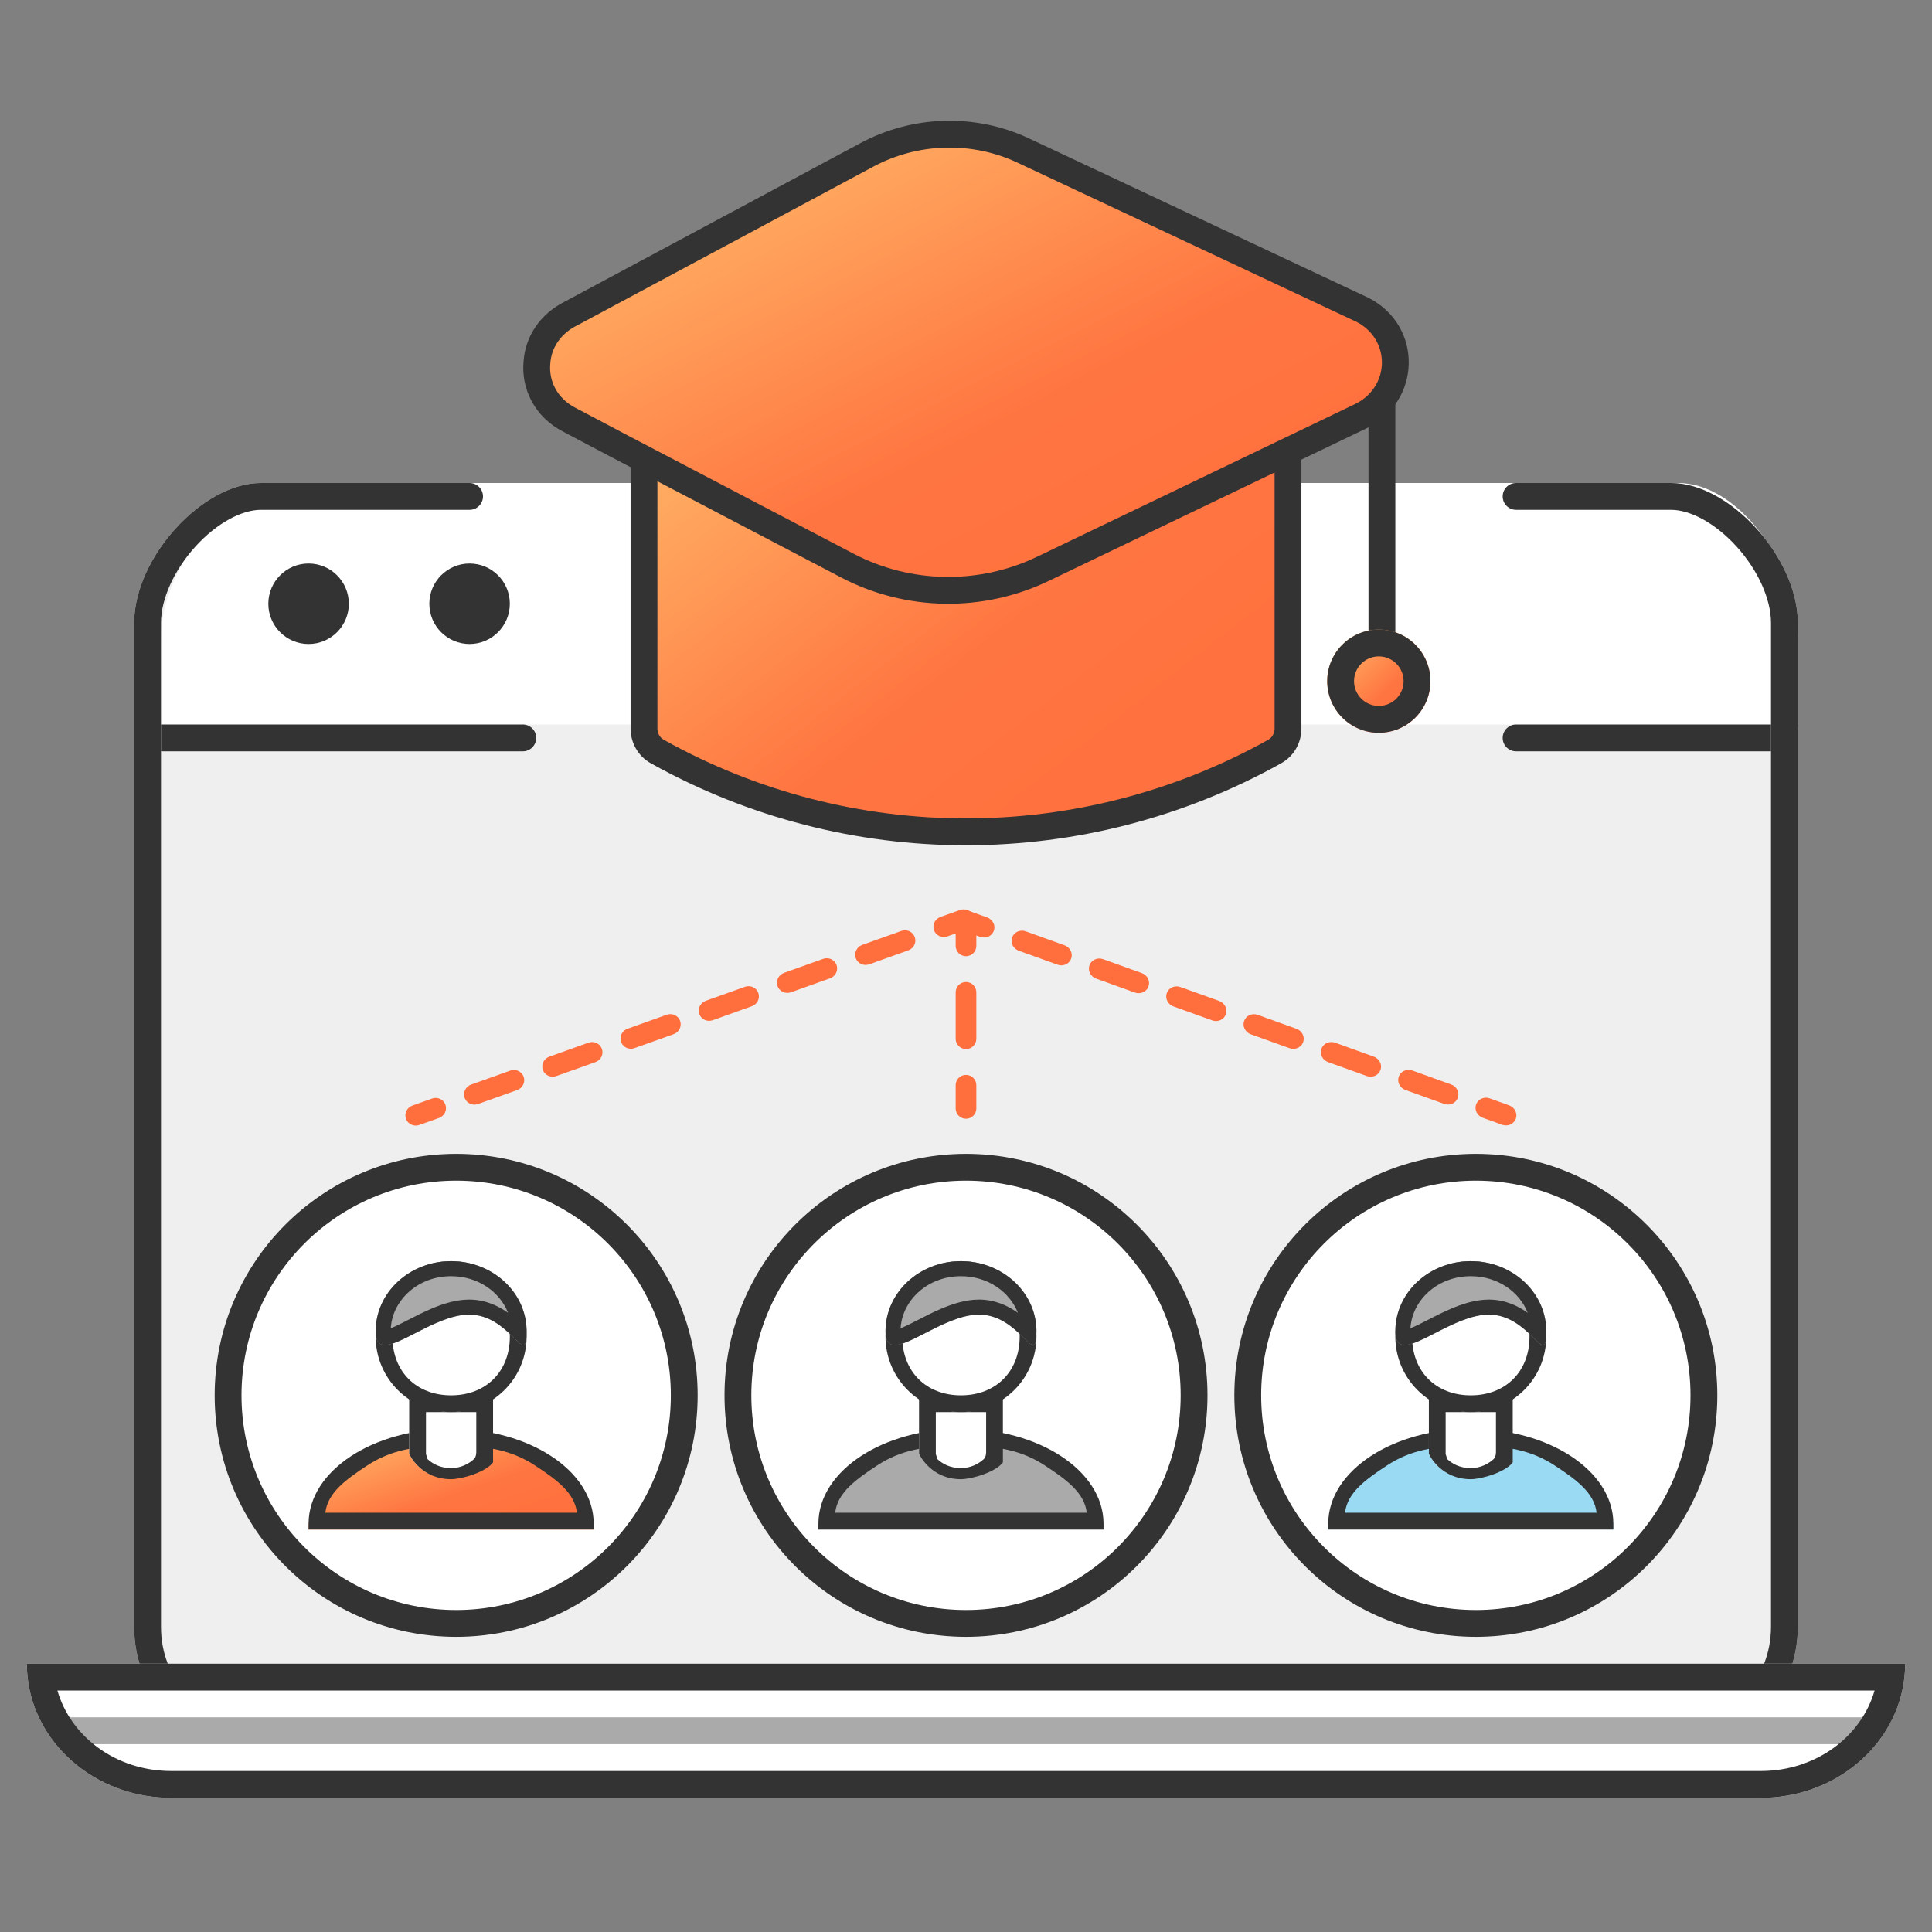 <svg xmlns="http://www.w3.org/2000/svg" width="72" height="72" viewBox="0 0 72 72" fill="none">
<rect x="0" y="0" width="72" height="72" fill="#808080" stroke="none"/>
<path d="M63.036 65H8.964C6.775 65 5 63.042 5 60.629V23.211C5 20.797 7.531 18 9.72 18H62.28C64.469 18 67 20.797 67 23.211V60.629C66.994 63.042 65.225 65 63.036 65Z" fill="#EFEFEF"/>
<path d="M62.537 18H10.873C8.595 18 6 21.086 6 23.791V27H67V23.784C67 21.086 64.82 18 62.537 18Z" fill="white"/>
<path d="M11.5 24C12.328 24 13 23.328 13 22.5C13 21.672 12.328 21 11.5 21C10.672 21 10 21.672 10 22.5C10 23.328 10.672 24 11.5 24Z" fill="#333333"/>
<path d="M17.5 24C18.328 24 19 23.328 19 22.5C19 21.672 18.328 21 17.5 21C16.672 21 16 21.672 16 22.5C16 23.328 16.672 24 17.5 24Z" fill="#333333"/>
<path fill-rule="evenodd" clip-rule="evenodd" d="M56 27.5C56 27.224 56.224 27 56.5 27H65.348H66V28H56.5C56.224 28 56 27.776 56 27.5ZM19.483 28C19.76 28 19.983 27.776 19.983 27.5C19.983 27.224 19.76 27 19.483 27H6.652H6V28H19.483Z" fill="#333333"/>
<path fill-rule="evenodd" clip-rule="evenodd" d="M36 34C36.212 34 36.385 34.172 36.385 34.385L36.385 35.25C36.385 35.462 36.212 35.635 36 35.635C35.787 35.635 35.615 35.462 35.615 35.25L35.615 34.385C35.615 34.172 35.787 34 36 34ZM36 36.596C36.212 36.596 36.385 36.768 36.385 36.981L36.385 38.712C36.385 38.924 36.212 39.096 36 39.096C35.787 39.096 35.615 38.924 35.615 38.712L35.615 36.981C35.615 36.768 35.787 36.596 36 36.596ZM36 40.058C36.212 40.058 36.385 40.23 36.385 40.442L36.385 41.308C36.385 41.52 36.212 41.692 36 41.692C35.787 41.692 35.615 41.52 35.615 41.308L35.615 40.442C35.615 40.23 35.787 40.058 36 40.058Z" fill="#FF6F3D"/>
<path fill-rule="evenodd" clip-rule="evenodd" d="M35.558 34.156C35.63 33.956 35.858 33.855 36.068 33.931L36.788 34.19C36.998 34.265 37.11 34.489 37.038 34.688C36.966 34.888 36.737 34.989 36.528 34.914L35.807 34.654C35.598 34.579 35.486 34.356 35.558 34.156ZM37.719 34.934C37.791 34.734 38.02 34.633 38.229 34.709L39.67 35.227C39.88 35.303 39.991 35.526 39.919 35.726C39.847 35.926 39.619 36.027 39.41 35.951L37.969 35.432C37.759 35.357 37.647 35.134 37.719 34.934ZM40.601 35.971C40.673 35.772 40.901 35.671 41.111 35.746L42.552 36.265C42.761 36.34 42.873 36.563 42.801 36.763C42.729 36.963 42.501 37.064 42.291 36.989L40.85 36.47C40.641 36.394 40.529 36.171 40.601 35.971ZM43.483 37.009C43.555 36.809 43.783 36.708 43.993 36.784L45.434 37.302C45.643 37.378 45.755 37.601 45.683 37.801C45.611 38.001 45.383 38.102 45.173 38.026L43.732 37.507C43.523 37.432 43.411 37.209 43.483 37.009ZM46.365 38.046C46.437 37.846 46.665 37.745 46.874 37.821L48.315 38.34C48.525 38.415 48.637 38.638 48.565 38.838C48.493 39.038 48.264 39.139 48.055 39.063L46.614 38.545C46.404 38.469 46.293 38.246 46.365 38.046ZM49.246 39.084C49.318 38.884 49.547 38.783 49.756 38.858L51.197 39.377C51.407 39.453 51.518 39.676 51.447 39.876C51.374 40.075 51.146 40.176 50.937 40.101L49.496 39.582C49.286 39.507 49.175 39.283 49.246 39.084ZM52.128 40.121C52.2 39.921 52.428 39.82 52.638 39.896L54.079 40.415C54.289 40.49 54.4 40.713 54.328 40.913C54.256 41.113 54.028 41.214 53.818 41.138L52.377 40.62C52.168 40.544 52.056 40.321 52.128 40.121ZM55.01 41.158C55.082 40.959 55.31 40.858 55.52 40.933L56.24 41.193C56.45 41.268 56.562 41.491 56.49 41.691C56.418 41.891 56.189 41.992 55.98 41.916L55.259 41.657C55.05 41.582 54.938 41.358 55.01 41.158Z" fill="#FF6F3D"/>
<path fill-rule="evenodd" clip-rule="evenodd" d="M36.278 34.142C36.349 34.342 36.241 34.563 36.036 34.636L35.307 34.897C35.103 34.97 34.879 34.867 34.807 34.667C34.736 34.467 34.844 34.245 35.049 34.172L35.778 33.912C35.982 33.839 36.206 33.942 36.278 34.142ZM34.091 34.923C34.163 35.123 34.055 35.344 33.85 35.417L32.392 35.938C32.187 36.011 31.963 35.908 31.892 35.708C31.821 35.508 31.929 35.287 32.133 35.214L33.591 34.693C33.796 34.62 34.02 34.723 34.091 34.923ZM31.176 35.964C31.247 36.164 31.139 36.385 30.935 36.458L29.477 36.979C29.272 37.052 29.048 36.949 28.977 36.749C28.905 36.549 29.014 36.328 29.218 36.255L30.676 35.734C30.881 35.661 31.105 35.764 31.176 35.964ZM28.261 37.005C28.332 37.205 28.224 37.426 28.019 37.499L26.562 38.02C26.357 38.093 26.133 37.99 26.061 37.79C25.99 37.59 26.098 37.369 26.303 37.296L27.761 36.775C27.965 36.702 28.189 36.805 28.261 37.005ZM25.346 38.046C25.417 38.246 25.309 38.468 25.104 38.541L23.646 39.061C23.442 39.134 23.218 39.031 23.146 38.831C23.075 38.631 23.183 38.41 23.388 38.337L24.845 37.816C25.05 37.743 25.274 37.846 25.346 38.046ZM22.43 39.087C22.502 39.287 22.394 39.509 22.189 39.582L20.731 40.102C20.526 40.175 20.302 40.072 20.231 39.873C20.16 39.672 20.268 39.451 20.473 39.378L21.93 38.857C22.135 38.784 22.359 38.887 22.43 39.087ZM19.515 40.128C19.587 40.328 19.478 40.55 19.274 40.623L17.816 41.143C17.611 41.217 17.387 41.114 17.316 40.914C17.244 40.714 17.352 40.492 17.557 40.419L19.015 39.898C19.22 39.825 19.444 39.928 19.515 40.128ZM16.6 41.169C16.671 41.369 16.563 41.591 16.358 41.664L15.63 41.924C15.425 41.997 15.201 41.894 15.129 41.694C15.058 41.494 15.166 41.273 15.371 41.2L16.1 40.94C16.305 40.866 16.528 40.969 16.6 41.169Z" fill="#FF6F3D"/>
<path fill-rule="evenodd" clip-rule="evenodd" d="M63.036 64H8.964C7.417 64 6 62.585 6 60.629V23.211C6 22.326 6.483 21.252 7.28 20.371C8.089 19.479 9.021 19 9.72 19H17.5C17.776 19 18 18.776 18 18.5C18 18.224 17.776 18 17.5 18H9.72C7.531 18 5 20.797 5 23.211V60.629C5 63.042 6.775 65 8.964 65H63.036C65.225 65 66.994 63.042 67 60.629V23.211C67 20.797 64.469 18 62.28 18H56.5C56.224 18 56 18.224 56 18.5C56 18.776 56.224 19 56.5 19H62.28C62.979 19 63.911 19.479 64.72 20.371C65.517 21.252 66 22.326 66 23.211L66 60.626L66 60.627C65.994 62.587 64.58 64 63.036 64Z" fill="#333333"/>
<path d="M1 62H71C71 64.761 68.589 67 65.615 67H6.385C3.411 67 1 64.761 1 62Z" fill="white"/>
<path fill-rule="evenodd" clip-rule="evenodd" d="M69.236 65H2.764L2 64H70L69.236 65Z" fill="#AAAAAA"/>
<path fill-rule="evenodd" clip-rule="evenodd" d="M71 62H1C1 62.343 1.037 62.677 1.108 63C1.607 65.282 3.78 67 6.385 67H65.615C68.22 67 70.393 65.282 70.892 63C70.963 62.677 71 62.343 71 62ZM69.86 63H2.14C2.621 64.688 4.291 66 6.385 66H65.615C67.709 66 69.379 64.688 69.86 63Z" fill="#333333"/>
<path d="M17 61C21.971 61 26 56.971 26 52C26 47.029 21.971 43 17 43C12.029 43 8 47.029 8 52C8 56.971 12.029 61 17 61Z" fill="white"/>
<path fill-rule="evenodd" clip-rule="evenodd" d="M17 44C12.582 44 9 47.582 9 52C9 56.418 12.582 60 17 60C21.418 60 25 56.418 25 52C25 47.582 21.418 44 17 44ZM8 52C8 47.029 12.029 43 17 43C21.971 43 26 47.029 26 52C26 56.971 21.971 61 17 61C12.029 61 8 56.971 8 52Z" fill="#333333"/>
<path d="M16.812 53.25C13.88 53.25 11.5 54.93 11.5 57H22.125C22.125 54.93 19.745 53.25 16.812 53.25Z" fill="url(#paint0_linear_1278_2001)"/>
<path fill-rule="evenodd" clip-rule="evenodd" d="M13.082 54.266C14.046 53.634 15.366 53.25 16.812 53.25C18.259 53.25 19.579 53.634 20.543 54.266C21.507 54.897 22.125 55.785 22.125 56.781V57H11.5V56.781C11.5 55.785 12.118 54.897 13.082 54.266ZM12.125 56.375H21.5C21.418 55.628 20.728 55.131 19.938 54.613C19.07 54.045 18.157 53.875 16.812 53.875C15.468 53.875 14.555 54.045 13.688 54.613C12.897 55.131 12.207 55.628 12.125 56.375Z" fill="#333333"/>
<path d="M18.052 54.181C18.052 54.181 17.6 55.069 16.651 55.069C15.635 55.069 15.25 54.181 15.25 54.181C15.25 53.452 15.25 52.729 15.25 52H18.057V54.181H18.052Z" fill="white"/>
<path fill-rule="evenodd" clip-rule="evenodd" d="M15.25 52H18.375V54.341V54.5C18.107 54.861 17.216 55.125 16.81 55.125C16.253 55.125 15.865 54.898 15.621 54.673C15.499 54.561 15.413 54.45 15.356 54.366C15.328 54.324 15.307 54.288 15.293 54.262C15.285 54.249 15.28 54.239 15.276 54.231L15.271 54.221L15.269 54.218L15.269 54.217L15.268 54.216C15.268 54.216 15.268 54.216 15.276 54.231L15.268 54.216L15.25 54.177V52ZM15.875 54.188C15.858 54.163 15.884 54.204 15.875 54.188L15.936 54.379C16.118 54.546 16.398 54.711 16.81 54.711C17.187 54.711 17.469 54.549 17.663 54.376C17.76 54.29 17.75 54.085 17.75 54.085V52.625H15.875V54.188Z" fill="#333333"/>
<ellipse cx="16.812" cy="50.125" rx="2.188" ry="2.5" fill="white"/>
<path fill-rule="evenodd" clip-rule="evenodd" d="M16.812 47.625C15.512 47.625 14.625 48.513 14.625 49.812C14.625 51.112 15.512 52 16.812 52C18.112 52 19 51.112 19 49.812C19 48.513 18.112 47.625 16.812 47.625ZM14 49.812C14 48.259 15.259 47 16.812 47C18.366 47 19.625 48.259 19.625 49.812C19.625 51.366 18.366 52.625 16.812 52.625C15.259 52.625 14 51.366 14 49.812Z" fill="#333333"/>
<path d="M19.625 49.612C19.625 51.056 19.039 48.992 17.485 48.992C15.931 48.992 14 51.056 14 49.612C14 48.169 15.258 47 16.812 47C18.366 47 19.625 48.169 19.625 49.612Z" fill="#AAAAAA"/>
<path fill-rule="evenodd" clip-rule="evenodd" d="M19.624 49.535C19.58 48.127 18.338 47 16.812 47C15.258 47 14 48.169 14 49.612C14 50.441 14.635 50.114 15.471 49.686C16.092 49.367 16.823 48.992 17.485 48.992C18.206 48.992 18.719 49.437 19.061 49.769C19.07 49.777 19.078 49.785 19.086 49.793C19.109 49.816 19.131 49.837 19.153 49.858C19.483 50.184 19.625 50.324 19.625 49.612C19.625 49.602 19.625 49.592 19.625 49.581C19.624 49.566 19.624 49.551 19.624 49.535ZM18.933 48.925C18.57 48.666 18.086 48.432 17.485 48.432C16.983 48.432 16.488 48.596 16.065 48.777C15.764 48.906 15.458 49.062 15.195 49.197C15.093 49.25 14.997 49.299 14.911 49.342C14.775 49.409 14.661 49.462 14.563 49.501C14.627 48.452 15.572 47.56 16.812 47.56C17.817 47.56 18.628 48.145 18.933 48.925Z" fill="#333333"/>
<path d="M36 61C40.971 61 45 56.971 45 52C45 47.029 40.971 43 36 43C31.029 43 27 47.029 27 52C27 56.971 31.029 61 36 61Z" fill="white"/>
<path fill-rule="evenodd" clip-rule="evenodd" d="M36 44C31.582 44 28 47.582 28 52C28 56.418 31.582 60 36 60C40.418 60 44 56.418 44 52C44 47.582 40.418 44 36 44ZM27 52C27 47.029 31.029 43 36 43C40.971 43 45 47.029 45 52C45 56.971 40.971 61 36 61C31.029 61 27 56.971 27 52Z" fill="#333333"/>
<path d="M35.812 53.25C32.88 53.25 30.5 54.93 30.5 57H41.125C41.125 54.93 38.745 53.25 35.812 53.25Z" fill="#AAAAAA"/>
<path fill-rule="evenodd" clip-rule="evenodd" d="M32.082 54.266C33.046 53.634 34.366 53.25 35.812 53.25C37.259 53.25 38.579 53.634 39.543 54.266C40.507 54.897 41.125 55.785 41.125 56.781V57H30.5V56.781C30.5 55.785 31.118 54.897 32.082 54.266ZM31.125 56.375H40.5C40.418 55.628 39.728 55.131 38.938 54.613C38.071 54.045 37.157 53.875 35.812 53.875C34.468 53.875 33.554 54.045 32.688 54.613C31.897 55.131 31.207 55.628 31.125 56.375Z" fill="#333333"/>
<path d="M37.052 54.181C37.052 54.181 36.6 55.069 35.651 55.069C34.635 55.069 34.25 54.181 34.25 54.181C34.25 53.452 34.25 52.729 34.25 52H37.057V54.181H37.052Z" fill="white"/>
<path fill-rule="evenodd" clip-rule="evenodd" d="M34.25 52H37.375V54.341V54.5C37.107 54.861 36.216 55.125 35.81 55.125C35.253 55.125 34.865 54.898 34.621 54.673C34.499 54.561 34.413 54.45 34.356 54.366C34.328 54.324 34.307 54.288 34.292 54.262C34.285 54.249 34.28 54.239 34.276 54.231L34.271 54.221L34.269 54.218L34.269 54.217L34.269 54.216C34.269 54.216 34.269 54.216 34.276 54.231L34.269 54.216L34.25 54.177V52ZM34.875 54.188C34.858 54.163 34.884 54.204 34.875 54.188L34.936 54.379C35.118 54.546 35.398 54.711 35.81 54.711C36.187 54.711 36.469 54.549 36.663 54.376C36.76 54.29 36.75 54.085 36.75 54.085V52.625H34.875V54.188Z" fill="#333333"/>
<ellipse cx="35.812" cy="50.125" rx="2.188" ry="2.5" fill="white"/>
<path fill-rule="evenodd" clip-rule="evenodd" d="M35.812 47.625C34.513 47.625 33.625 48.513 33.625 49.812C33.625 51.112 34.513 52 35.812 52C37.112 52 38 51.112 38 49.812C38 48.513 37.112 47.625 35.812 47.625ZM33 49.812C33 48.259 34.259 47 35.812 47C37.366 47 38.625 48.259 38.625 49.812C38.625 51.366 37.366 52.625 35.812 52.625C34.259 52.625 33 51.366 33 49.812Z" fill="#333333"/>
<path d="M38.625 49.612C38.625 51.056 38.039 48.992 36.485 48.992C34.931 48.992 33 51.056 33 49.612C33 48.169 34.258 47 35.812 47C37.366 47 38.625 48.169 38.625 49.612Z" fill="#AAAAAA"/>
<path fill-rule="evenodd" clip-rule="evenodd" d="M38.624 49.535C38.58 48.127 37.338 47 35.812 47C34.258 47 33 48.169 33 49.612C33 50.441 33.635 50.114 34.471 49.686C35.092 49.367 35.823 48.992 36.485 48.992C37.206 48.992 37.719 49.437 38.061 49.769C38.07 49.777 38.078 49.785 38.086 49.793C38.109 49.816 38.131 49.837 38.153 49.858C38.483 50.184 38.625 50.324 38.625 49.612C38.625 49.602 38.625 49.592 38.625 49.581C38.624 49.566 38.624 49.551 38.624 49.535ZM37.933 48.925C37.57 48.666 37.086 48.432 36.485 48.432C35.983 48.432 35.488 48.596 35.065 48.777C34.764 48.906 34.458 49.062 34.195 49.197C34.093 49.25 33.997 49.299 33.911 49.342C33.775 49.409 33.661 49.462 33.563 49.501C33.627 48.452 34.572 47.56 35.812 47.56C36.817 47.56 37.628 48.145 37.933 48.925Z" fill="#333333"/>
<path d="M55 61C59.971 61 64 56.971 64 52C64 47.029 59.971 43 55 43C50.029 43 46 47.029 46 52C46 56.971 50.029 61 55 61Z" fill="white"/>
<path fill-rule="evenodd" clip-rule="evenodd" d="M55 44C50.582 44 47 47.582 47 52C47 56.418 50.582 60 55 60C59.418 60 63 56.418 63 52C63 47.582 59.418 44 55 44ZM46 52C46 47.029 50.029 43 55 43C59.971 43 64 47.029 64 52C64 56.971 59.971 61 55 61C50.029 61 46 56.971 46 52Z" fill="#333333"/>
<path d="M54.812 53.25C51.88 53.25 49.5 54.93 49.5 57H60.125C60.125 54.93 57.745 53.25 54.812 53.25Z" fill="#9ADAF3"/>
<path fill-rule="evenodd" clip-rule="evenodd" d="M51.082 54.266C52.046 53.634 53.366 53.25 54.812 53.25C56.259 53.25 57.579 53.634 58.543 54.266C59.507 54.897 60.125 55.785 60.125 56.781V57H49.5V56.781C49.5 55.785 50.118 54.897 51.082 54.266ZM50.125 56.375H59.5C59.418 55.628 58.728 55.131 57.938 54.613C57.071 54.045 56.157 53.875 54.812 53.875C53.468 53.875 52.554 54.045 51.688 54.613C50.897 55.131 50.207 55.628 50.125 56.375Z" fill="#333333"/>
<path d="M56.052 54.181C56.052 54.181 55.6 55.069 54.651 55.069C53.635 55.069 53.25 54.181 53.25 54.181C53.25 53.452 53.25 52.729 53.25 52H56.057V54.181H56.052Z" fill="white"/>
<path fill-rule="evenodd" clip-rule="evenodd" d="M53.25 52H56.375V54.341V54.5C56.107 54.861 55.216 55.125 54.81 55.125C54.253 55.125 53.865 54.898 53.621 54.673C53.499 54.561 53.413 54.45 53.356 54.366C53.328 54.324 53.307 54.288 53.292 54.262C53.285 54.249 53.28 54.239 53.276 54.231L53.271 54.221L53.269 54.218L53.269 54.217L53.269 54.216C53.269 54.216 53.269 54.216 53.276 54.231L53.269 54.216L53.25 54.177V52ZM53.875 54.188C53.858 54.163 53.884 54.204 53.875 54.188L53.936 54.379C54.118 54.546 54.398 54.711 54.81 54.711C55.187 54.711 55.469 54.549 55.663 54.376C55.76 54.29 55.75 54.085 55.75 54.085V52.625H53.875V54.188Z" fill="#333333"/>
<ellipse cx="54.812" cy="50.125" rx="2.188" ry="2.5" fill="white"/>
<path fill-rule="evenodd" clip-rule="evenodd" d="M54.812 47.625C53.513 47.625 52.625 48.513 52.625 49.812C52.625 51.112 53.513 52 54.812 52C56.112 52 57 51.112 57 49.812C57 48.513 56.112 47.625 54.812 47.625ZM52 49.812C52 48.259 53.259 47 54.812 47C56.366 47 57.625 48.259 57.625 49.812C57.625 51.366 56.366 52.625 54.812 52.625C53.259 52.625 52 51.366 52 49.812Z" fill="#333333"/>
<path d="M57.625 49.612C57.625 51.056 57.039 48.992 55.485 48.992C53.931 48.992 52 51.056 52 49.612C52 48.169 53.258 47 54.812 47C56.366 47 57.625 48.169 57.625 49.612Z" fill="#AAAAAA"/>
<path fill-rule="evenodd" clip-rule="evenodd" d="M57.624 49.535C57.58 48.127 56.338 47 54.812 47C53.258 47 52 48.169 52 49.612C52 50.441 52.635 50.114 53.471 49.686C54.092 49.367 54.823 48.992 55.485 48.992C56.206 48.992 56.719 49.437 57.061 49.769C57.07 49.777 57.078 49.785 57.086 49.793C57.109 49.816 57.131 49.837 57.153 49.858C57.483 50.184 57.625 50.324 57.625 49.612C57.625 49.602 57.625 49.592 57.625 49.581C57.624 49.566 57.624 49.551 57.624 49.535ZM56.933 48.925C56.57 48.666 56.086 48.432 55.485 48.432C54.983 48.432 54.488 48.596 54.065 48.777C53.764 48.906 53.458 49.062 53.195 49.197C53.093 49.25 52.997 49.299 52.911 49.342C52.775 49.409 52.661 49.462 52.563 49.501C52.627 48.452 53.572 47.56 54.812 47.56C55.817 47.56 56.628 48.145 56.933 48.925Z" fill="#333333"/>
<path d="M51 13H52V26H51V13Z" fill="#333333"/>
<path d="M48 11.542V27.152C48 27.506 47.813 27.835 47.504 28.008C40.351 31.997 31.649 31.997 24.496 28.008C24.187 27.835 24 27.506 24 27.152L24 14.364C24 12.847 25.611 11.905 26.885 12.728C28.722 13.914 30.555 15.234 32.416 16.533C34.64 18.144 37.376 18.192 39.664 16.677C42.475 14.846 45.223 12.984 47.986 11.534C47.992 11.53 48 11.535 48 11.542Z" fill="url(#paint1_linear_1278_2001)"/>
<path fill-rule="evenodd" clip-rule="evenodd" d="M47.5 12.363C45.41 13.512 43.324 14.879 41.188 16.278C40.773 16.549 40.357 16.822 39.938 17.095C37.48 18.722 34.519 18.672 32.126 16.941C31.701 16.644 31.278 16.346 30.857 16.05C29.43 15.047 28.024 14.059 26.614 13.148C25.698 12.556 24.5 13.212 24.5 14.364L24.5 27.152C24.5 27.331 24.594 27.49 24.739 27.571C31.741 31.476 40.259 31.476 47.261 27.571C47.406 27.49 47.5 27.331 47.5 27.152V12.363ZM47.754 11.091C48.095 10.912 48.5 11.161 48.5 11.542V27.152C48.5 27.681 48.221 28.18 47.748 28.444C40.444 32.519 31.556 32.519 24.252 28.444C23.779 28.18 23.5 27.681 23.5 27.152L23.5 14.364C23.5 12.482 25.524 11.253 27.156 12.308C28.585 13.23 30.012 14.234 31.442 15.24C31.862 15.535 32.282 15.83 32.702 16.123L32.709 16.128L32.709 16.128C34.763 17.616 37.273 17.661 39.388 16.26L39.391 16.258L39.391 16.258C39.805 15.988 40.219 15.717 40.632 15.447C43.011 13.888 45.377 12.338 47.754 11.091Z" fill="#333333"/>
<path d="M50.702 15.516L47.384 17.109L38.861 21.2C36.552 22.309 33.836 22.262 31.575 21.076L22.987 16.578L21.214 15.641C20.335 15.188 19.929 14.329 20.01 13.502C20.059 12.768 20.498 12.065 21.295 11.675L32.307 5.772C34.112 4.803 36.291 4.741 38.146 5.615L50.784 11.55C52.443 12.409 52.394 14.704 50.702 15.516Z" fill="url(#paint2_linear_1278_2001)"/>
<path fill-rule="evenodd" clip-rule="evenodd" d="M37.932 6.068C36.222 5.261 34.21 5.318 32.543 6.212L21.531 12.115C21.526 12.118 21.52 12.121 21.515 12.123C20.874 12.438 20.546 12.985 20.509 13.535L20.508 13.55C20.446 14.179 20.751 14.84 21.443 15.197L21.447 15.199L23.219 16.135L23.22 16.136L31.807 20.633C33.927 21.746 36.477 21.79 38.645 20.75L50.486 15.065C51.811 14.43 51.839 12.666 50.562 11.998L37.932 6.068ZM38.359 5.163C36.361 4.221 34.014 4.288 32.07 5.331C32.07 5.331 32.07 5.331 32.07 5.331L21.067 11.23C20.122 11.696 19.575 12.548 19.512 13.46C19.414 14.484 19.922 15.537 20.982 16.084L22.753 17.02L22.755 17.021L31.342 21.518C33.743 22.779 36.626 22.828 39.078 21.651L50.919 15.967C52.974 14.98 53.047 12.158 51.014 11.105C51.008 11.103 51.002 11.1 50.996 11.097L38.359 5.163Z" fill="#333333"/>
<path d="M53.308 25.385C53.308 26.447 52.447 27.308 51.385 27.308C50.322 27.308 49.461 26.447 49.461 25.385C49.461 24.323 50.322 23.462 51.385 23.462C52.447 23.462 53.308 24.323 53.308 25.385Z" fill="url(#paint3_linear_1278_2001)"/>
<path fill-rule="evenodd" clip-rule="evenodd" d="M51.385 26.308C51.894 26.308 52.308 25.894 52.308 25.385C52.308 24.875 51.894 24.462 51.385 24.462C50.875 24.462 50.461 24.875 50.461 25.385C50.461 25.894 50.875 26.308 51.385 26.308ZM51.385 27.308C52.447 27.308 53.308 26.447 53.308 25.385C53.308 24.323 52.447 23.462 51.385 23.462C50.322 23.462 49.461 24.323 49.461 25.385C49.461 26.447 50.322 27.308 51.385 27.308Z" fill="#333333"/>
<defs>
<linearGradient id="paint0_linear_1278_2001" x1="11.5" y1="53.103" x2="13.786" y2="59.833" gradientUnits="userSpaceOnUse">
<stop stop-color="#FFC671"/>
<stop offset="0.594" stop-color="#FF7541"/>
<stop offset="1" stop-color="#FF6F3D"/>
</linearGradient>
<linearGradient id="paint1_linear_1278_2001" x1="24" y1="10.772" x2="42.899" y2="34.982" gradientUnits="userSpaceOnUse">
<stop stop-color="#FFC671"/>
<stop offset="0.594" stop-color="#FF7541"/>
<stop offset="1" stop-color="#FF6F3D"/>
</linearGradient>
<linearGradient id="paint2_linear_1278_2001" x1="20" y1="4.336" x2="33.791" y2="31.31" gradientUnits="userSpaceOnUse">
<stop stop-color="#FFC671"/>
<stop offset="0.594" stop-color="#FF7541"/>
<stop offset="1" stop-color="#FF6F3D"/>
</linearGradient>
<linearGradient id="paint3_linear_1278_2001" x1="49.461" y1="23.311" x2="53.308" y2="27.308" gradientUnits="userSpaceOnUse">
<stop stop-color="#FFC671"/>
<stop offset="0.594" stop-color="#FF7541"/>
<stop offset="1" stop-color="#FF6F3D"/>
</linearGradient>
</defs>
</svg>